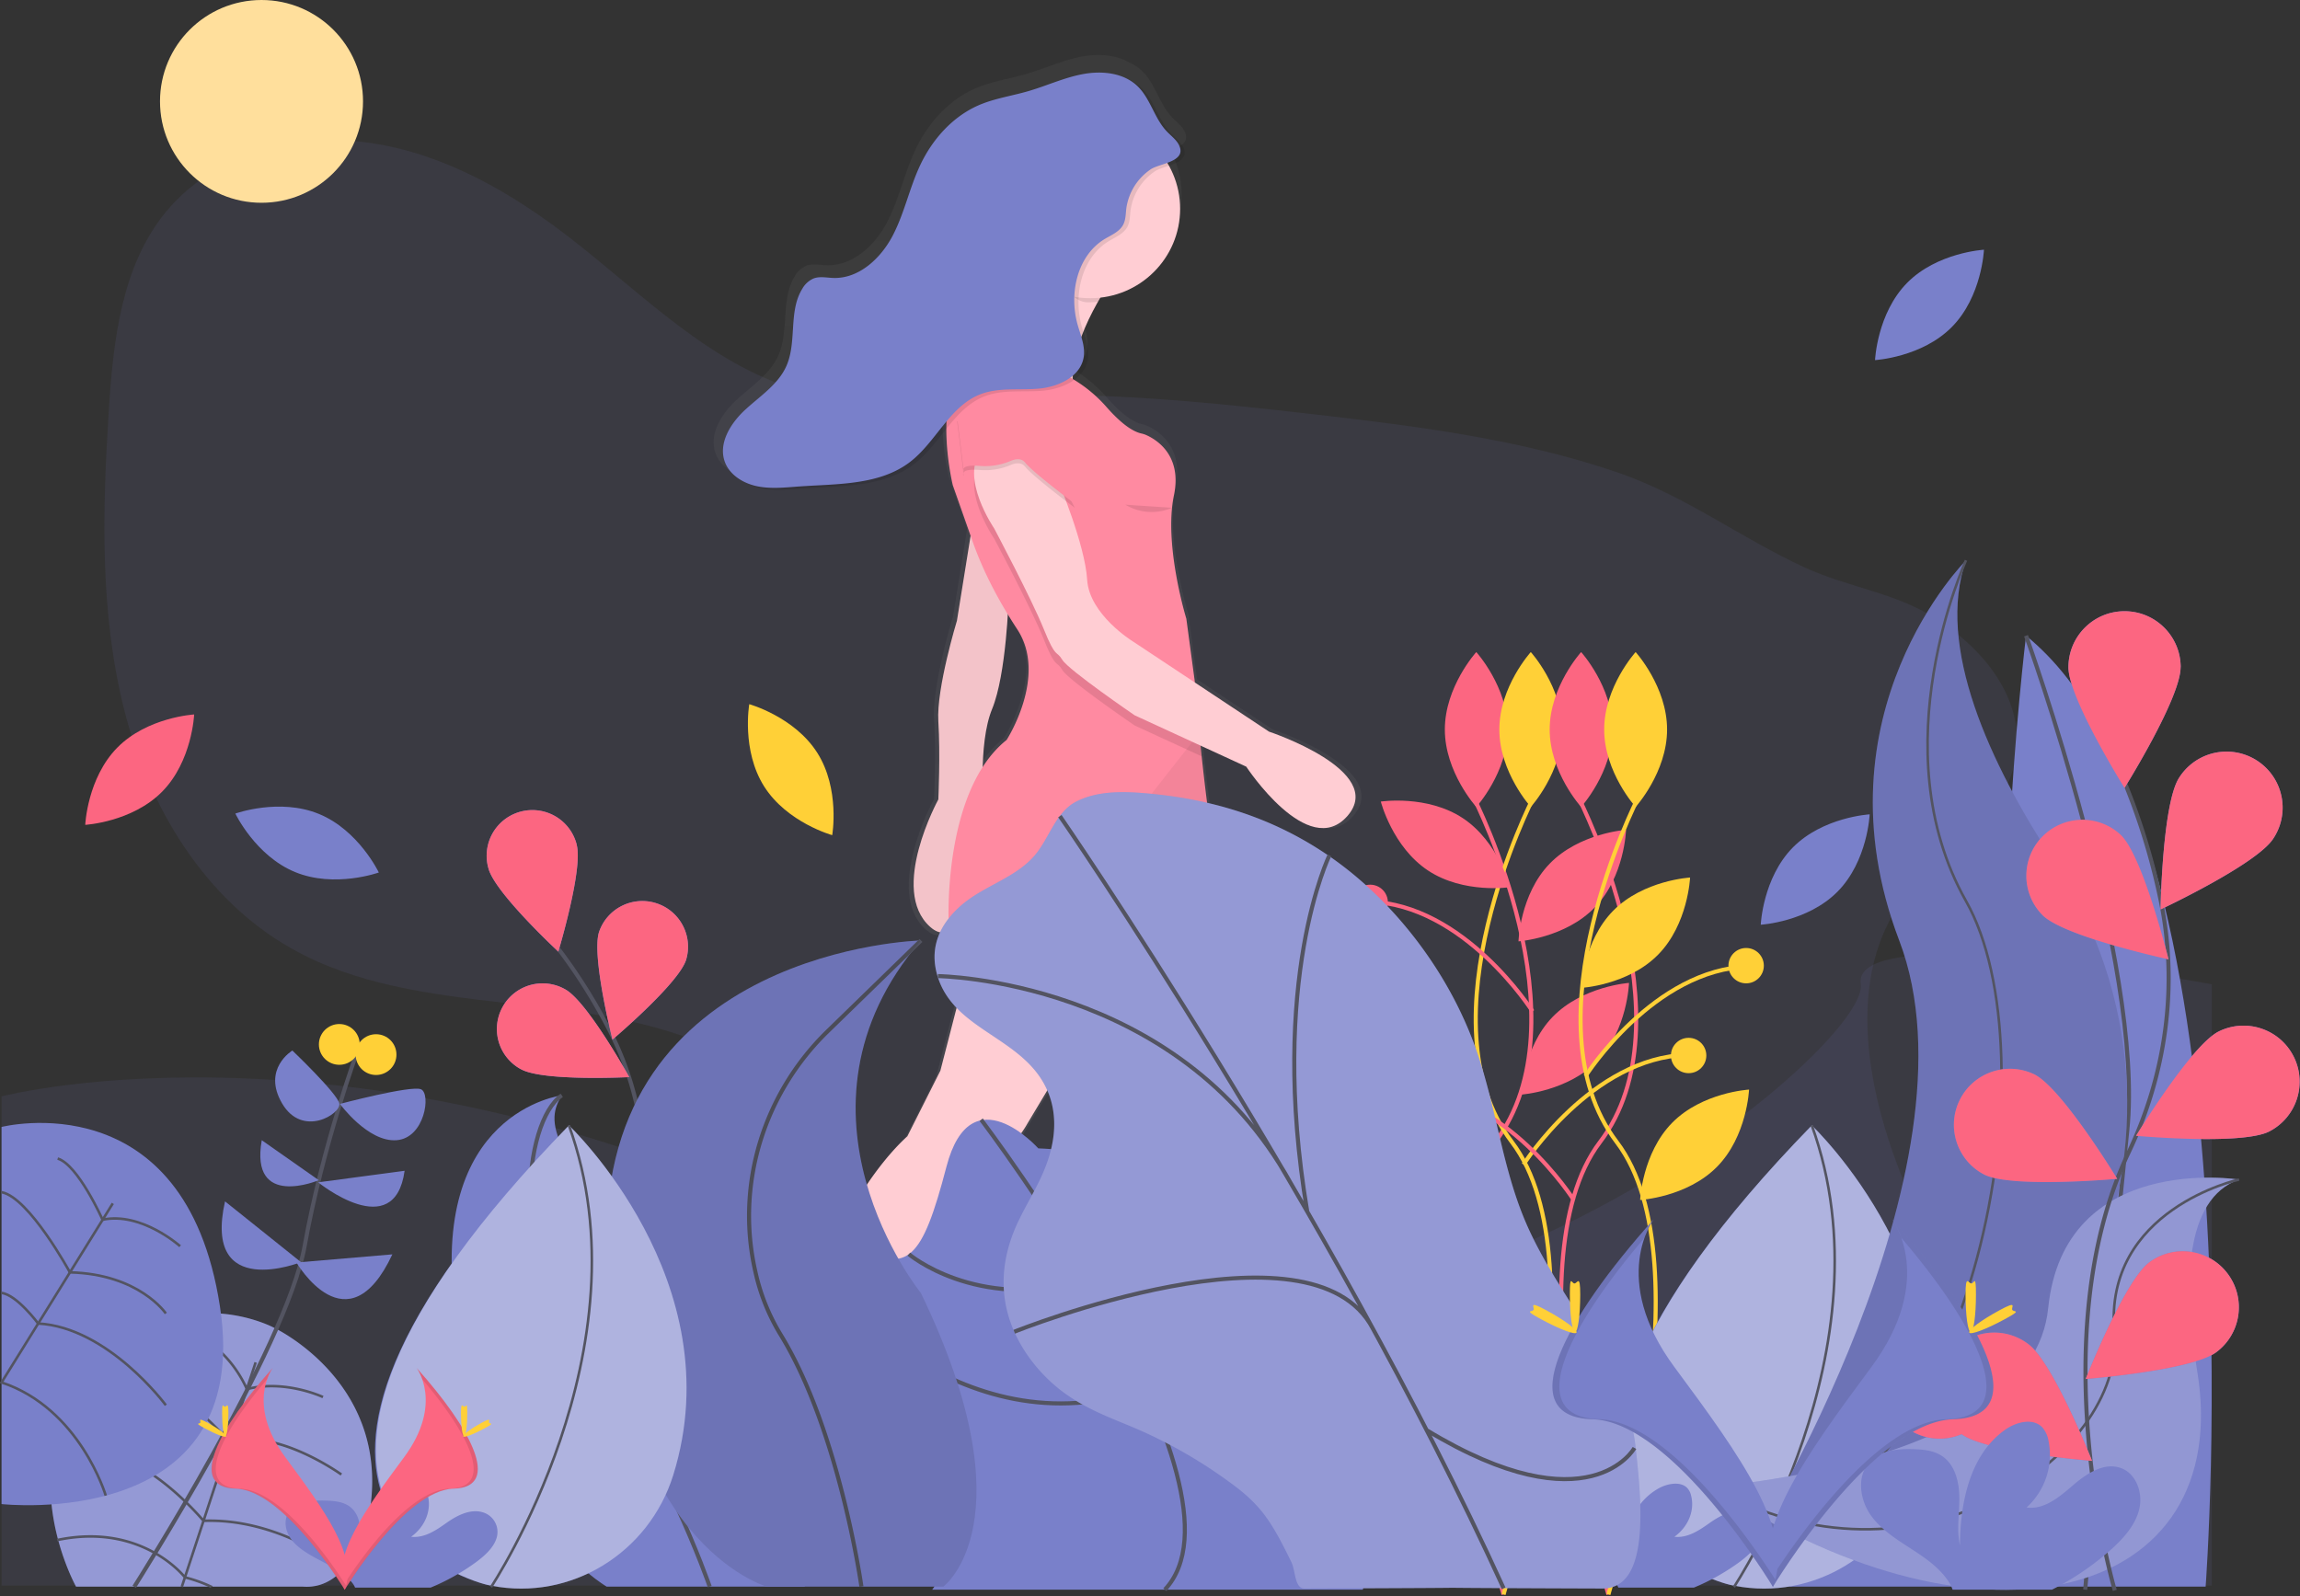 <svg id="countryside" width="451" height="313" xmlns="http://www.w3.org/2000/svg"><rect width="100%" height="100%" fill="#333333" stroke="none"/><defs><linearGradient x1="50.009%" y1="99.999%" x2="50.009%" y2="-.013%" id="a"><stop stop-color="gray" stop-opacity=".25" offset="0%"/><stop stop-color="gray" stop-opacity=".12" offset="54%"/><stop stop-color="gray" stop-opacity=".1" offset="100%"/></linearGradient></defs><g fill="none" fill-rule="evenodd"><path d="M373.938 175.244c-12.734 16.174-7.788 39.803.304 58.723 2.71 6.335 5.775 13.04 4.63 19.83-1.397 8.308-8.804 14.392-16.615 17.59-14.207 5.868-31.214 4.469-44.264-3.642-11.281-7.012-19.36-18.412-30.834-25.104-19.208-11.193-43.643-6.968-64.492.743-14.75 5.457-30.878 12.556-45.536 6.852-10.313-3.997-17.444-13.78-21.33-24.132-1.877-5.001-3.237-10.394-6.803-14.391-2.129-2.355-4.906-4.03-7.755-5.437-26.012-12.876-58.826-5.996-84.07-20.259-17.067-9.606-28-27.798-32.802-46.766s-4.282-38.871-3.058-58.39c.873-13.884 2.438-28.702 11.317-39.42 9.393-11.332 25.516-15.55 40.086-13.395 14.57 2.155 27.78 9.834 39.398 18.876 14.522 11.3 27.988 25.376 45.82 29.957 12.141 3.118 24.915 1.411 37.44.823 20.938-.987 41.88 1.2 62.7 3.598 19.933 2.303 40.018 4.837 58.999 11.313 13.438 4.585 24.21 12.904 36.9 18.716 8.272 3.79 17.292 4.837 25.12 9.662 9.647 5.944 18.487 16.285 16.006 28.382-2.337 11.52-14.402 17.289-21.161 25.871z" fill="#7980CA" opacity=".1"/><path d="M.304 215.015s73.233-19.188 168.075 29.58c94.842 48.77 198.488-38.375 196.487-51.566-2.001-13.192 68.83 0 68.83 0v117.924H.304v-95.938z" fill="#7980CA" opacity=".1"/><ellipse fill="#FFDF9C" cx="51.279" cy="19.883" rx="19.905" ry="19.883"/><path d="M186.075 93.584l3.57 10.15-2.746 17.06s-4.15 13.592-3.734 20.212c.416 6.62 0 15.674 0 15.674s-9.956 18.148-1.66 25.584c1.928 1.722 3.541 1.379 4.882-.168a42.84 42.84 0 0 0 4.161 1.998l-6.963 27.015-6.639 13.192s-14.114 11.992-19.496 37.144c0 0-5.383 16.761-8.804 21.766a6.844 6.844 0 0 1-.508.676 28.23 28.23 0 0 1-1.469-2.643l-6.247 16.498s12.446 7.011 21.158 9.897c8.712 2.887 18.668-.4 21.573-4.125 2.906-3.726-5.806-7.835-12.033-10.313-3.017-1.2-4.666-4.05-5.57-6.668-.08-.8-.145-1.715-.173-2.694-.132-4.681.589-11.001 4.498-15.798 7.051-8.663 17.84-30.109 17.84-30.109s10.805-11.549 13.278-16.086l14.939-24.912c8.287 9.382 16.591 31.508 16.591 31.508l3.318 20.211s10.804 28.874 14.106 31.76c.092.08.184.172.276.268l.084.092c.067.072.133.147.2.227l.08.1c.088.108.172.224.26.344l.06.092c.067.096.134.196.2.3l.092.148.176.296.08.14c.08.14.16.286.237.435l.084.16.164.328.092.192.168.36.068.152c.075.165.147.333.216.503l.08.196.148.364.08.204.184.475.044.12.192.524.068.196.144.4.06.175.192.58.025.08.164.516.052.172.156.507.036.12.172.58.032.116.132.46.048.167.12.436.036.124.132.496.064.24.06.24.076.295.02.08c.096.38.184.74.264 1.067l.1.4.044.196v.052a15.373 15.373 0 0 1-1.733-1.331 47.091 47.091 0 0 1 0 8.25c-.4 4.126 3.734 9.898 3.734 9.898s37.34-9.074 39.414-15.262c2.073-6.188-6.64-5.36-9.128-4.537-2.49.823-14.935-1.651-16.596-4.537a7.996 7.996 0 0 0-1.116-1.475 2.363 2.363 0 0 0-2.882-.476l-.092-.104-.108-.132-.072-.092-.132-.172a6.924 6.924 0 0 1-.276-.4l-.1-.151c-.165-.267-.333-.55-.504-.852l-.032-.06c-2.645-4.825-5.495-14.674-6.15-17.017v-.052l-.053-.192v-.124l-.028-.095v-.048l-9.54-30.937c2.905-11.137 0-16.497 0-16.497l-5.395-25.16-3.045-11.393a1.53 1.53 0 0 0 .14-.156c-2.48-6.931-4.426-21.634-5.638-32.995-.078-.738-.152-1.459-.224-2.162l9.184 4.225s12.445 18.972 20.329 9.898c7.883-9.074-15.767-16.91-15.767-16.91l-14.903-9.877-.032-.436-1.66-12.392s-4.563-14.846-2.49-24.748c1.765-8.43-4.002-11.477-5.738-12.196a5.551 5.551 0 0 0-.845-.248c-2.277-.536-4.802-2.85-6.967-5.329a27.313 27.313 0 0 0-6.51-5.408 6.352 6.352 0 0 0 2.713-3.998c.344-1.903-.309-3.793-.893-5.66a50.525 50.525 0 0 1 2.937-5.996h.068c.174-.293.342-.572.505-.836 9.056-1.054 15.895-8.704 15.923-17.812a17.778 17.778 0 0 0-2.237-8.655c1.86-.643 3.641-1.459 2.97-3.366-.457-1.29-1.67-2.13-2.614-3.122-2.501-2.626-3.262-6.568-5.875-9.082a8.937 8.937 0 0 0-2.585-1.71c-2.657-1.504-6.055-1.696-9.124-1.136-3.798.695-7.34 2.366-11.049 3.442-3.261.943-6.675 1.43-9.8 2.762-5.334 2.267-9.44 6.876-11.901 12.096-2.177 4.613-3.202 9.726-5.567 14.24-2.365 4.512-6.75 8.578-11.873 8.394-1.325-.044-2.697-.364-3.938.096a4.8 4.8 0 0 0-2.289 2.086c-2.801 4.577-1.004 10.742-3.241 15.618-1.665 3.63-5.25 5.925-8.188 8.639-2.937 2.714-5.462 6.744-4.074 10.49.713 1.918 2.345 3.317 4.25 4.16.97.537 2.015.921 3.101 1.14 2.802.563 5.667.224 8.504.024 7.672-.54 16.063-.252 22.154-4.921 2.51-1.923 4.442-4.577 6.45-7.08.023 3.81.456 7.608 1.294 11.325zm11.048 25.94c.625 1.027 1.257 2.05 1.913 3.058 6.099 9.354-2.173 22.15-2.173 22.15a22.393 22.393 0 0 0-4.802 5.448c.108-3.937.568-8.435 1.897-11.637 2.065-4.984 2.89-14.158 3.165-19.031v.012z" fill="url(#a)" fill-rule="nonzero"/><path d="M190.885 101.58l-3.242 20.15s-4.054 13.296-3.645 19.74c.408 6.443 0 15.31 0 15.31s-9.725 17.724-1.621 24.976c8.103 7.251 10.537-22.961 10.537-22.961s-1.201-12.892 1.62-19.74c2.822-6.847 3.242-21.754 3.242-21.754l-6.891-15.722z" fill="#FFCDD3"/><path d="M190.885 101.58l-3.242 20.15s-4.054 13.296-3.645 19.74c.408 6.443 0 15.31 0 15.31s-9.725 17.724-1.621 24.976c8.103 7.251 10.537-22.961 10.537-22.961s-1.201-12.892 1.62-19.74c2.822-6.847 3.242-21.754 3.242-21.754l-6.891-15.722z" fill="#000" opacity=".05"/><path d="M238.362 170.85l5.602 20.975 5.267 24.573s2.837 5.236 0 16.113l9.32 30.213s5.266 19.336 8.507 19.74c3.242.403-3.241 15.31-3.241 15.31l-8.916-5.237s-2.433-12.084-5.674-14.906c-3.242-2.823-13.779-31.02-13.779-31.02l-3.241-19.74s-10.129-26.99-19.044-33.439c-8.916-6.447-11.754-16.92-11.754-16.92l36.953-5.661z" fill="#FFCDD3"/><path d="M201.421 176.52s2.838 10.473 11.754 16.92c8.915 6.448 19.044 33.439 19.044 33.439l3.241 19.74s10.537 28.197 13.779 31.02c2.377 2.07 4.321 9.134 5.202 12.743.316 1.312.488 2.163.488 2.163l8.916 5.237s6.483-14.907 3.241-15.31c-.504-.06-1.052-.58-1.628-1.412-3.122-4.52-6.88-18.328-6.88-18.328l-9.32-30.213c2.838-10.877 0-16.113 0-16.113l-5.266-24.573-5.602-20.97-36.969 5.656z" fill="#000" opacity=".05"/><path d="M149.554 281.26l3.242 7.655 14.586-1.599a33.428 33.428 0 0 1-.744-6.324c-.128-4.573.576-10.745 4.402-15.43 6.879-8.482 17.404-29.42 17.404-29.42s10.536-11.282 12.965-15.71l20.285-33.827-.632-3.034 5.47-5.037h-34.027l-8.103 31.42-6.483 12.892s-13.778 11.684-19.045 36.256c0 0-5.254 16.39-8.603 21.259a5.877 5.877 0 0 1-.717.9z" fill="#FFCDD3"/><path d="M254.42 290.374c.317 1.312.489 2.163.489 2.163l8.916 5.237s6.483-14.907 3.241-15.31c-.504-.06-1.052-.58-1.628-1.412a2.266 2.266 0 0 0-1.037 2.51 6.22 6.22 0 0 0 .64 1.72c1.201 1.998-4.053 5.236-4.053 5.236-1.777 2.275-4.658 1.08-6.567-.144z" fill="#000" opacity=".1"/><path d="M264.805 284.374c-.556-2.322 2.365-3.881 4.002-2.138.418.436.783.919 1.089 1.439 1.62 2.818 13.778 5.236 16.207 4.433 2.429-.804 10.94-1.6 8.916 4.433-2.025 6.032-38.49 14.907-38.49 14.907s-4.057-5.645-3.657-9.67a45.993 45.993 0 0 0 0-8.06s5.675 5.238 8.508 1.6c0 0 5.266-3.222 4.054-5.237a6.22 6.22 0 0 1-.629-1.707z" fill="#DCE6F2"/><path d="M149.554 281.26l3.242 7.655 14.586-1.599a33.428 33.428 0 0 1-.744-6.324 2 2 0 0 0-3.254-.463c-.752.8-1.516 1.655-2.076 2.358-1.621 1.999-6.888.8-6.888.8-1.364.451-2.985-1.507-4.145-3.314-.211.318-.452.616-.72.887z" fill="#000" opacity=".1"/><path d="M162.976 281.32a2.002 2.002 0 0 1 3.394.836c.736 2.866 2.353 6.564 5.878 7.967 6.08 2.398 14.587 6.444 11.754 10.07-2.834 3.625-12.566 6.855-21.078 4.029-8.512-2.827-20.665-9.67-20.665-9.67l6.079-16.114s3.241 6.848 5.674 6.044c0 0 5.267 1.2 6.887-.8.565-.707 1.325-1.554 2.077-2.362z" fill="#DCE6F2"/><path d="M218.033 54.857s-9.725 13.295-7.296 22.562c2.43 9.266-19.448-6.045-19.448-6.045s11.345-10.07 9.32-26.587l17.424 10.07z" fill="#FFCDD3"/><path d="M186.022 180.948c16.208 9.67 35.66 5.64 35.66 5.64l-.4-2.817.845.08c15.49 1.363 19.012-3.302 19.012-3.302-2.425-6.772-4.322-21.13-5.507-32.228a470.793 470.793 0 0 1-.464-4.553c-.32-3.234-.56-5.96-.712-7.799-.132-1.619-.204-2.554-.204-2.554l-1.629-12.089s-4.458-14.502-2.433-24.172c1.725-8.235-3.898-11.193-5.602-11.908a5.419 5.419 0 0 0-.825-.244c-2.22-.524-4.698-2.799-6.803-5.197a27.325 27.325 0 0 0-11.365-7.711 58.539 58.539 0 0 1-3.77-1.52c-2.837-3.221-10.536-1.198-10.536-1.198-9.32 6.044-4.458 25.783-4.458 25.783l3.874 11.005c2.16 6.128 5.234 11.865 8.803 17.313 5.96 9.138-2.124 21.634-2.124 21.634-12.578 10.054-11.362 35.837-11.362 35.837z" fill="#FF8AA1"/><path d="M220.666 162.216l1.453 21.635c15.49 1.363 19.012-3.302 19.012-3.302-2.425-6.772-4.322-21.13-5.507-32.228a470.73 470.73 0 0 1-.464-4.553l-14.494 18.448z" fill="#000" opacity=".05"/><path d="M194.938 105.617s7.296 13.695 9.725 19.739c2.429 6.044 2.433 4.03 3.645 6.044 1.213 2.015 14.183 10.877 14.183 10.877l13.133 6.044a564.36 564.36 0 0 1-1.18-12.352l-12.358-8.195s-8.507-5.236-8.915-12.084c-.409-6.848-5.675-19.336-5.675-19.336s-10.537-11.28-14.995-6.044c-4.458 5.237 2.437 15.307 2.437 15.307z" fill="#000" opacity=".1"/><path d="M207.5 94.336s5.266 12.488 5.675 19.335c.408 6.848 8.915 12.085 8.915 12.085l26.744 17.724s23.099 7.655 15.4 16.518c-7.7 8.862-19.862-9.65-19.862-9.65l-21.881-10.07s-12.966-8.862-14.183-10.877c-1.216-2.014-1.2 0-3.645-6.044-2.445-6.044-9.725-19.74-9.725-19.74s-6.887-10.069-2.433-15.31c4.454-5.24 14.995 6.029 14.995 6.029z" fill="#FFCDD3"/><path d="M210.741 99.58s-8.103-6.044-9.724-8.058c-.716-.888-1.825-.76-2.841-.332a12.818 12.818 0 0 1-6.003.987c-1.773-.152-3.493-.052-3.293.955.4 2-1.2-10.473-1.2-10.473l6.886-2.398 8.916 4.833 7.26 14.486z" fill="#000" opacity=".1"/><path d="M210.741 98.78s-8.103-6.043-9.724-8.058c-.716-.887-1.825-.76-2.841-.332a12.818 12.818 0 0 1-6.003.988c-1.773-.152-3.493-.052-3.293.955.4 1.999-1.2-10.473-1.2-10.473l6.886-2.399 8.916 4.833 7.26 14.487z" fill="#FF8AA1"/><path d="M229.822 99.58a10.014 10.014 0 0 1-9.156-.603l9.156.603zM203.25 45.79c.304-2.398-2.697 2.595-3.037-.2l17.424 10.07s-.997 1.364-2.265 3.51c-.665.076-1.333.115-2.001.116-5.239 0-6.9-9.882-10.12-13.495z" fill="#000" fill-rule="nonzero" opacity=".1"/><ellipse fill="#FFCDD3" cx="213.779" cy="40.958" rx="17.628" ry="17.525"/><path d="M221.686 41.262c-.132 1.099-.108 2.262-.632 3.238-.736 1.367-2.325 1.998-3.654 2.798-5.386 3.298-6.983 10.717-5.266 16.77.608 2.142 1.565 4.312 1.169 6.503-.685 3.762-4.995 5.712-8.824 6.048-3.83.336-7.844-.284-11.425 1.107-6.003 2.335-8.668 9.35-13.782 13.272-5.951 4.56-14.147 4.277-21.638 4.797-2.77.196-5.603.527-8.304-.024-2.701-.552-5.406-2.183-6.37-4.773-1.357-3.654 1.112-7.62 4.001-10.274 2.89-2.654 6.371-4.892 8.004-8.438 2.185-4.765.4-10.793 3.165-15.254a4.692 4.692 0 0 1 2.233-2.04c1.2-.45 2.553-.139 3.846-.095 5.006.172 9.272-3.798 11.605-8.207 2.333-4.409 3.313-9.398 5.438-13.907 2.401-5.1 6.403-9.594 11.606-11.816 3.053-1.296 6.402-1.775 9.572-2.699 3.621-1.047 7.083-2.682 10.805-3.362 3.721-.68 7.915-.231 10.628 2.375 2.553 2.454 3.298 6.304 5.739 8.87.924.972 2.109 1.791 2.553 3.05 1.052 2.982-4.054 3.234-5.755 4.43a11.123 11.123 0 0 0-4.714 7.63z" fill="#000" opacity=".1"/><path d="M220.858 40.862c-.132 1.1-.108 2.262-.632 3.238-.737 1.367-2.325 1.999-3.654 2.798-5.386 3.298-6.983 10.717-5.266 16.77.608 2.142 1.564 4.313 1.168 6.503-.684 3.762-4.994 5.713-8.824 6.048-3.83.336-7.843-.284-11.425 1.108-6.002 2.334-8.668 9.35-13.782 13.271-5.95 4.561-14.146 4.277-21.637 4.797-2.77.196-5.603.528-8.304-.024-2.701-.552-5.399-2.187-6.359-4.76-1.357-3.655 1.113-7.62 4.002-10.274 2.89-2.655 6.37-4.893 8.003-8.439 2.185-4.765.4-10.793 3.166-15.254a4.692 4.692 0 0 1 2.233-2.039c1.2-.452 2.553-.14 3.845-.096 5.007.172 9.273-3.797 11.606-8.207 2.333-4.409 3.313-9.398 5.438-13.907 2.401-5.1 6.403-9.594 11.605-11.816 3.054-1.295 6.403-1.775 9.572-2.698 3.622-1.048 7.084-2.683 10.805-3.362 3.722-.68 7.916-.232 10.629 2.374 2.553 2.455 3.297 6.304 5.738 8.87.925.972 2.11 1.791 2.554 3.05 1.052 2.983-4.054 3.235-5.755 4.43a11.123 11.123 0 0 0-4.726 7.619zM14.91 311.153s-13.206-23.585 3.201-42.373c16.407-18.788 35.616-8.394 35.616-8.394s24.01 11.192 18.408 37.975c0 0-3.201 13.592-12.806 12.792H14.91z" fill="#7980CA" fill-rule="nonzero"/><path d="M14.91 311.153s-13.205-23.585 3.202-42.373c16.407-18.788 35.616-8.394 35.616-8.394s24.01 11.192 18.408 37.975c0 0-3.201 13.592-12.806 12.792H14.91z" fill="#FFF" opacity=".2"/><path d="M35.652 311.185l14.474-44.004m13.206 6.796s-7.451-3.502-14.93-1.551c0 0-3.878-9.642-12.682-11.24m31.214 27.981s-12.67-9.146-21.942-6.372c0 0-10.473-12.416-17.676-11.616m36.816 34.378s-10.828-7.827-24.222-7.304c0 0-10.193-12.276-19.797-13.075m21.321 26.007a28.433 28.433 0 0 0-5.174-1.85s-8.348-10.842-25.055-7.312" stroke="#535461" stroke-width=".5"/><path d="M141.455 310.841s-22.01-35.849-16.135-68.192c2.469-13.591.716-27.582-5.459-39.939a107.149 107.149 0 0 0-10.368-16.637" stroke="#535461" stroke-width=".8"/><path d="M113.078 165.67c1.293 4.773-3.601 20.95-3.601 20.95S97.07 175.117 95.79 170.344a8.947 8.947 0 0 1 2.206-8.793 8.97 8.97 0 0 1 8.76-2.364 8.959 8.959 0 0 1 6.338 6.488l-.016-.004zm21.454 22.578c-1.513 4.709-14.435 15.622-14.435 15.622s-4.146-16.39-2.633-21.095c1.575-4.624 6.57-7.135 11.226-5.642 4.656 1.493 7.255 6.438 5.842 11.115zm11.597 45.35c-3.686 3.303-20.353 6.209-20.353 6.209s4.702-16.238 8.404-19.54a8.971 8.971 0 0 1 8.847-1.982 8.949 8.949 0 1 1 3.118 15.314h-.016zm1.036 36.274c-3.073 3.873-19.012 9.553-19.012 9.553s1.889-16.789 4.962-20.674c3.097-3.797 8.673-4.404 12.516-1.362a8.948 8.948 0 0 1 1.534 12.483zm-44.984-60.174c4.326 2.398 21.21 1.535 21.21 1.535s-8.196-14.79-12.522-17.189a8.972 8.972 0 0 0-9.043.058 8.952 8.952 0 0 0-4.39 7.897 8.953 8.953 0 0 0 4.73 7.699h.015zm1.753 42.42c4.846 1 20.713-4.876 20.713-4.876s-12.237-11.66-17.095-12.66c-4.782-.846-9.37 2.265-10.345 7.018-.976 4.752 2.014 9.416 6.743 10.519h-.016zm7.367 40.999c4.61 1.803 21.242-1.311 21.242-1.311s-10.1-13.56-14.71-15.363c-4.577-1.673-9.654.612-11.43 5.146-1.776 4.534.4 9.654 4.898 11.528z" fill="#7980CA" fill-rule="nonzero"/><path d="M113.078 165.67c1.293 4.773-3.601 20.95-3.601 20.95S97.07 175.117 95.79 170.344a8.947 8.947 0 0 1 2.206-8.793 8.97 8.97 0 0 1 8.76-2.364 8.959 8.959 0 0 1 6.338 6.488l-.016-.004zm21.454 22.578c-1.513 4.709-14.435 15.622-14.435 15.622s-4.146-16.39-2.633-21.095c1.575-4.624 6.57-7.135 11.226-5.642 4.656 1.493 7.255 6.438 5.842 11.115zm11.597 45.35c-3.686 3.303-20.353 6.209-20.353 6.209s4.702-16.238 8.404-19.54a8.971 8.971 0 0 1 8.847-1.982 8.949 8.949 0 1 1 3.118 15.314h-.016zm1.036 36.274c-3.073 3.873-19.012 9.553-19.012 9.553s1.889-16.789 4.962-20.674c3.097-3.797 8.673-4.404 12.516-1.362a8.948 8.948 0 0 1 1.534 12.483zm-44.984-60.174c4.326 2.398 21.21 1.535 21.21 1.535s-8.196-14.79-12.522-17.189a8.972 8.972 0 0 0-9.043.058 8.952 8.952 0 0 0-4.39 7.897 8.953 8.953 0 0 0 4.73 7.699h.015zm1.753 42.42c4.846 1 20.713-4.876 20.713-4.876s-12.237-11.66-17.095-12.66c-4.782-.846-9.37 2.265-10.345 7.018-.976 4.752 2.014 9.416 6.743 10.519h-.016zm7.367 40.999c4.61 1.803 21.242-1.311 21.242-1.311s-10.1-13.56-14.71-15.363c-4.577-1.673-9.654.612-11.43 5.146-1.776 4.534.4 9.654 4.898 11.528z" fill="#FC6681" fill-rule="nonzero"/><path d="M26.324 311.185s29.805-46.802 33.406-66.79c3.602-19.986 10.405-38.375 10.405-38.375" stroke="#535461" stroke-width=".8"/><path d="M76.938 245.995l-18.808 1.599s10.004 17.189 18.808-1.6z" fill="#7980CA"/><path d="M44.124 235.601l14.894 11.917s-19.296 7.67-14.894-11.917zm35.215-5.996l-16.951 2.263s14.95 12.128 16.951-2.263zm-28.012-5.996l11.18 7.84s-13.581 5.751-11.18-7.84zm15.33-7.12s13.883-3.673 15.884-2.873c2 .799.8 9.593-4.803 9.993-5.602.4-11.08-7.12-11.08-7.12zM57.33 206.02s8.804 8.395 9.205 10.394c.4 1.998-7.204 6.795-11.205 0-4.002-6.796 2-10.394 2-10.394z" fill="#7980CA" fill-rule="nonzero"/><ellipse fill="#FFD037" cx="73.737" cy="206.82" rx="4.002" ry="3.997"/><ellipse fill="#FFD037" cx="66.534" cy="204.821" rx="4.002" ry="3.997"/><path d="M.304 294.964V221.01s36.016-9.194 42.82 35.177C49.925 300.56.303 294.964.303 294.964z" fill="#7980CA"/><path d="M35.32 244.396s-7.576-6.796-15.207-5.197c0 0-4.802-10.793-8.804-11.992m21.21 30.38s-5.203-7.73-18.809-8.062c0 0-8.003-14.723-13.41-15.722m32.218 41.773s-11.253-15.254-25.035-16.022c0 0-4.178-5.632-7.179-5.996" stroke="#535461" stroke-width=".5"/><path d="M20.737 293.309S15.715 276.239.308 271.11L22.118 236" stroke="#535461" stroke-width=".5"/><path d="M157.774 311.153s13.206-21.586-19.609-53.566c-32.814-31.98-30.813-37.975-28.012-42.772 0 0-26.412 3.198-20.81 42.772 5.603 39.575 29.614 53.566 29.614 53.566h38.817z" fill="#7980CA"/><path d="M139.166 311.153s-9.805-28.382-24.611-45.57c-14.807-17.19-12.006-45.572-4.402-50.768" stroke="#535461" stroke-width=".8"/><path d="M289.068 156.62s22.202 43.536 4.11 67.357c-18.092 23.82 1.645 88.715 1.645 88.715" stroke="#FC6681" stroke-width=".8"/><path d="M295.647 143.065c0 8.394-6.167 15.19-6.167 15.19s-6.166-6.796-6.166-15.19c0-8.395 6.166-15.19 6.166-15.19s6.167 6.799 6.167 15.19z" fill="#FC6681"/><path d="M300.581 156.62s-22.202 43.536-4.11 67.357c18.092 23.82-1.644 88.715-1.644 88.715" stroke="#FFD037" stroke-width=".8"/><path d="M294.002 143.065c0 8.394 6.167 15.19 6.167 15.19s6.167-6.796 6.167-15.19c0-8.395-6.167-15.19-6.167-15.19s-6.167 6.799-6.167 15.19z" fill="#FFD037"/><path d="M309.625 156.62s22.202 43.536 4.114 67.357c-18.088 23.82 1.645 88.715 1.645 88.715" stroke="#FC6681" stroke-width=".8"/><path d="M316.204 143.065c0 8.394-6.167 15.19-6.167 15.19s-6.166-6.796-6.166-15.19c0-8.395 6.166-15.19 6.166-15.19s6.167 6.799 6.167 15.19zm-3.457 34.865c-5.827 6.048-14.991 6.68-14.991 6.68s.276-9.194 6.103-15.222c5.826-6.028 14.99-6.648 14.99-6.648s-.276 9.158-6.102 15.19zm.58 30.05c-5.827 6.047-14.99 6.679-14.99 6.679s.275-9.194 6.102-15.222c5.827-6.029 14.99-6.68 14.99-6.68s-.28 9.158-6.102 15.222zm-31.59 16.525c5.506 6.335 5.314 15.514 5.314 15.514s-9.124-1.1-14.63-7.436c-5.507-6.336-5.315-15.514-5.315-15.514s9.124 1.1 14.63 7.436zm5.11-64.052c7.003 4.638 9.272 13.532 9.272 13.532s-9.084 1.375-16.087-3.258-9.272-13.531-9.272-13.531 9.084-1.376 16.087 3.257z" fill="#FC6681" fill-rule="nonzero"/><path d="M321.138 156.62s-22.201 43.536-4.11 67.357c18.093 23.82-1.644 88.715-1.644 88.715" stroke="#FFD037" stroke-width=".8"/><path d="M314.56 143.065c0 8.394 6.166 15.19 6.166 15.19s6.167-6.796 6.167-15.19c0-8.395-6.167-15.19-6.167-15.19s-6.167 6.799-6.167 15.19zm1.772 35.529c-5.898 5.996-6.287 15.146-6.287 15.146s9.173-.523 15.071-6.5c5.899-5.976 6.287-15.146 6.287-15.146s-9.172.52-15.07 6.5z" fill="#FFD037" fill-rule="nonzero"/><path d="M373.958 55.473c-5.899 5.996-6.287 15.146-6.287 15.146s9.172-.524 15.07-6.5c5.9-5.976 6.288-15.146 6.288-15.146s-9.173.52-15.071 6.5z" fill="#7980CA"/><path d="M23.002 146.614c-5.898 5.996-6.287 15.147-6.287 15.147s9.172-.524 15.071-6.5c5.899-5.976 6.287-15.147 6.287-15.147s-9.172.52-15.07 6.5z" fill="#FC6681"/><path d="M351.548 166.202c-5.899 5.996-6.287 15.146-6.287 15.146s9.172-.524 15.07-6.5c5.9-5.976 6.288-15.146 6.288-15.146s-9.172.52-15.071 6.5zM62.556 159.63c-7.772-3.198-16.408-.08-16.408-.08s3.954 8.287 11.726 11.477c7.771 3.19 16.407.08 16.407.08s-3.954-8.287-11.725-11.477z" fill="#7980CA" fill-rule="nonzero"/><path d="M160.267 147.646c-4.49-7.092-13.346-9.55-13.346-9.55s-1.573 9.042 2.921 16.137c4.494 7.096 13.346 9.55 13.346 9.55s1.57-9.038-2.92-16.137zm167.63 72.533c-5.898 5.996-6.286 15.147-6.286 15.147s9.172-.524 15.07-6.5c5.899-5.976 6.287-15.147 6.287-15.147s-9.172.52-15.07 6.5z" fill="#FFD037" fill-rule="nonzero"/><path d="M310.898 211.037s13.366-21.042 32.122-21.494" stroke="#FFD037" stroke-width=".8"/><path d="M300.493 198.317s-13.366-21.042-32.122-21.494" stroke="#FC6681" stroke-width=".8"/><path d="M298.744 228.366s13.366-21.042 32.123-21.494" stroke="#FFD037" stroke-width=".8"/><ellipse fill="#FFD037" cx="342.396" cy="189.379" rx="3.47" ry="3.466"/><ellipse fill="#FC6681" cx="268.675" cy="176.963" rx="3.47" ry="3.466"/><path d="M308.573 235.298s-13.366-21.043-32.122-21.495" stroke="#FC6681" stroke-width=".8"/><ellipse fill="#FC6681" cx="276.771" cy="213.927" rx="3.47" ry="3.466"/><ellipse fill="#FFD037" cx="331.119" cy="206.996" rx="3.47" ry="3.466"/><path d="M203.594 225.208s-13.206-14.79-18.008 3.598c-4.802 18.388-7.603 20.787-17.207 15.99-9.605-4.797-19.609 17.988 4.001 34.378 23.61 16.39 10.405 32.579 10.405 32.579h84.438s11.204-32.58-13.206-43.772c-24.411-11.193-23.61-19.588-22.81-30.78.8-11.193-27.613-11.993-27.613-11.993z" fill="#7980CA"/><path d="M192.39 219.584s54.824 72.182 36.015 92.169m-50.19-65.798s12.974 11.029 34.183 5.432c21.21-5.596 15.98-19.955 15.98-19.955" stroke="#535461" stroke-width=".8"/><path d="M267.002 280.849s-28.224-13.676-42.418-8.575c-36.945 13.28-64.429-22.482-64.429-22.482" stroke="#535461" stroke-width=".8"/><path d="M184.986 311.153s17.208-12.792-4.402-57.563c0 0-28.813-35.577 0-69.156 0 0-62.828 1.6-61.627 59.962 1.2 58.363 31.414 66.757 31.414 66.757h34.615z" fill="#7980CA"/><path d="M168.915 311.153s-4.334-30.78-15.94-49.568a40.273 40.273 0 0 1-4.873-12.276c-3.878-17.041 1.652-34.862 14.182-47.058l18.308-17.817" stroke="#535461" stroke-width=".8"/><path d="M184.986 311.153s17.208-12.792-4.402-57.563c0 0-28.813-35.577 0-69.156 0 0-62.828 1.6-61.627 59.962 1.2 58.363 31.414 66.757 31.414 66.757h34.615z" fill="#000" opacity=".1"/><path d="M397.28 124.672s-9.204 74.753 0 120.723-46.516 65.758-46.516 65.758h81.732s11.205-148.905-35.216-186.48z" fill="#7980CA"/><path d="M397.28 124.672s23.27 64.387 19.837 97.138c-3.434 32.751-8.232 89.943-8.232 89.943" stroke="#535461" stroke-width=".8"/><path d="M339.23 310.801s-58.882-13.151 16.04-90.098c0 0 32.294 30.576 20.449 68.584-4.762 15.282-20.09 24.716-35.616 21.694l-.873-.18z" fill="#7980CA"/><path d="M339.23 310.801c-1.292-.287-57.625-14.45 16.04-90.098 0 0 32.294 30.576 20.449 68.584-4.762 15.282-20.09 24.716-35.616 21.694l-.873-.18z" fill="#FFF" opacity=".4"/><path d="M340.003 311.237s31.102-46.806 15.267-90.534" stroke="#535461" stroke-width=".5"/><path d="M95.522 310.801s-58.882-13.151 16.04-90.098c0 0 32.294 30.576 20.449 68.584-4.763 15.282-20.09 24.716-35.616 21.694l-.873-.18z" fill="#7980CA"/><path d="M95.522 310.801c-1.292-.287-57.625-14.45 16.04-90.098 0 0 32.294 30.576 20.449 68.584-4.763 15.282-20.09 24.716-35.616 21.694l-.873-.18z" fill="#FFF" opacity=".4"/><path d="M96.295 311.237s31.101-46.806 15.266-90.534" stroke="#535461" stroke-width=".5"/><path d="M385.511 109.882s-30.057 30.025-13.09 74.576c16.968 44.552-29.089 118.648-29.089 118.648s.492-.072 1.409-.232c61.731-10.885 92.409-81.416 58.078-133.81-12.758-19.48-23.235-42.333-17.308-59.182z" fill="#7980CA"/><path d="M385.511 109.882s-30.057 30.025-13.09 74.576c16.968 44.552-29.089 118.648-29.089 118.648s.492-.072 1.409-.232c61.731-10.885 92.409-81.416 58.078-133.81-12.758-19.48-23.235-42.333-17.308-59.182z" fill="#000" opacity=".1"/><path d="M385.511 109.882s-16.968 36.804 0 66.83c16.967 30.024 2.91 114.286-42.179 126.394" stroke="#535461" stroke-width=".5"/><path d="M439.047 231.32s-34.3-5.456-37.425 25.248-65.953 34.962-65.953 34.962.4.28 1.176.8c51.875 34.017 101.465 21.67 93.99-23.502-2.777-16.809-2.55-33.674 8.212-37.508z" fill="#7980CA"/><path d="M439.047 231.32s-34.3-5.456-37.425 25.248-65.953 34.962-65.953 34.962.4.28 1.176.8c51.875 34.017 101.465 21.67 93.99-23.502-2.777-16.809-2.55-33.674 8.212-37.508z" fill="#F5F5F5" opacity=".2"/><path d="M439.047 231.32s-26.624 5.836-24.44 30.017c2.186 24.18-39.533 53.166-78.942 30.193" stroke="#535461" stroke-width=".5"/><path d="M414.684 311.893s-14.595-49.5 2.737-85.945c7.275-15.29 9.692-32.456 6.33-49.049a131.41 131.41 0 0 0-6.95-23.021" stroke="#535461" stroke-width=".8"/><path d="M427.586 130.86c0 6.069-10.997 23.661-10.997 23.661s-10.997-17.588-10.997-23.66c0-6.072 4.927-10.994 11.005-10.994 6.078 0 11.005 4.922 11.005 10.993h-.016zm18.172 33.603c-3.302 5.093-22.102 13.891-22.102 13.891s.34-20.739 3.641-25.831a11 11 0 0 1 9.818-5.11 10.998 10.998 0 0 1 9.293 6.01 10.975 10.975 0 0 1-.65 11.04zm-.8 57.44c-5.423 2.73-26.1.843-26.1.843s10.773-17.729 16.195-20.46c5.414-2.676 11.976-.489 14.696 4.9 2.72 5.387.581 11.958-4.792 14.716zm-10.405 43.3c-4.882 3.597-25.58 5.236-25.58 5.236s7.604-19.291 12.502-22.901c4.883-3.608 11.77-2.578 15.38 2.3 3.612 4.878 2.581 11.757-2.302 15.365zm-33.983-85.674c4.358 4.226 24.65 8.607 24.65 8.607s-4.97-20.14-9.328-24.365c-4.37-4.129-11.252-3.983-15.444.328-4.191 4.31-4.137 11.186.122 15.43zm-11.517 50.808c5.422 2.73 26.1.843 26.1.843s-10.774-17.728-16.216-20.47c-5.406-2.623-11.918-.425-14.624 4.935-2.705 5.36-.602 11.898 4.724 14.68l.016.012zm-4.406 50.92c4.882 3.597 25.579 5.236 25.579 5.236s-7.603-19.292-12.502-22.901a11.007 11.007 0 0 0-11.011-1.369 10.98 10.98 0 1 0-2.066 19.03v.003z" fill="#7980CA" fill-rule="nonzero"/><path d="M427.586 130.86c0 6.069-10.997 23.661-10.997 23.661s-10.997-17.588-10.997-23.66c0-6.072 4.927-10.994 11.005-10.994 6.078 0 11.005 4.922 11.005 10.993h-.016zm18.172 33.603c-3.302 5.093-22.102 13.891-22.102 13.891s.34-20.739 3.641-25.831a11 11 0 0 1 9.818-5.11 10.998 10.998 0 0 1 9.293 6.01 10.975 10.975 0 0 1-.65 11.04zm-.8 57.44c-5.423 2.73-26.1.843-26.1.843s10.773-17.729 16.195-20.46c5.414-2.676 11.976-.489 14.696 4.9 2.72 5.387.581 11.958-4.792 14.716zm-10.405 43.3c-4.882 3.597-25.58 5.236-25.58 5.236s7.604-19.291 12.502-22.901c4.883-3.608 11.77-2.578 15.38 2.3 3.612 4.878 2.581 11.757-2.302 15.365zm-33.983-85.674c4.358 4.226 24.65 8.607 24.65 8.607s-4.97-20.14-9.328-24.365c-4.37-4.129-11.252-3.983-15.444.328-4.191 4.31-4.137 11.186.122 15.43zm-11.517 50.808c5.422 2.73 26.1.843 26.1.843s-10.774-17.728-16.216-20.47c-5.406-2.623-11.918-.425-14.624 4.935-2.705 5.36-.602 11.898 4.724 14.68l.016.012zm-4.406 50.92c4.882 3.597 25.579 5.236 25.579 5.236s-7.603-19.292-12.502-22.901a11.007 11.007 0 0 0-11.011-1.369 10.98 10.98 0 1 0-2.066 19.03v.003z" fill="#FC6681" fill-rule="nonzero"/><path d="M414.424 303.45c2.289-2.127 4.438-4.633 5.098-7.687.66-3.054-.644-6.716-3.562-7.831-3.273-1.251-6.77 1.015-9.42 3.302-2.649 2.286-5.69 4.9-9.16 4.397a13.922 13.922 0 0 0 4.314-13.036 5.442 5.442 0 0 0-1.2-2.646c-1.817-1.939-5.11-1.107-7.284.42-6.919 4.86-8.848 14.247-8.884 22.693-.696-3.046-.108-6.224-.128-9.35-.02-3.126-.868-6.583-3.517-8.25-1.569-.996-3.502-1.2-5.359-1.26-3.109-.116-6.57.196-8.695 2.47-2.638 2.823-1.953 7.56.34 10.666 2.293 3.106 5.786 5.053 9 7.195 2.449 1.635 4.926 3.546 6.43 6.128.195.35.354.716.477 1.096h19.492a54.322 54.322 0 0 0 12.058-8.307zm-320.87 2.754c1.736-1.315 3.369-2.87 3.87-4.76a4.025 4.025 0 0 0-2.706-4.85c-2.485-.775-5.138.628-7.147 2.047-2.01 1.42-4.318 3.034-6.951 2.734 2.729-1.966 4.026-5.164 3.273-8.07a3.125 3.125 0 0 0-.908-1.64c-1.377-1.199-3.878-.683-5.527.26-5.25 3.01-6.715 8.819-6.743 14.051-.528-1.886-.084-3.853-.096-5.788-.012-1.935-.664-4.081-2.665-5.12-1.2-.616-2.657-.736-4.066-.78-2.36-.072-4.986.124-6.599 1.527-2 1.747-1.484 4.681.26 6.604 1.745 1.923 4.402 3.13 6.832 4.457 1.856 1.011 3.737 2.195 4.882 3.793.145.213.266.44.36.68h14.806a42.54 42.54 0 0 0 9.124-5.145zm247.71 0c1.736-1.315 3.369-2.87 3.87-4.76a4.025 4.025 0 0 0-2.706-4.85c-2.485-.775-5.138.628-7.147 2.047-2.01 1.42-4.318 3.034-6.951 2.734 2.729-1.966 4.025-5.164 3.273-8.07a3.125 3.125 0 0 0-.908-1.64c-1.377-1.199-3.878-.683-5.527.26-5.25 3.01-6.715 8.819-6.743 14.051-.528-1.886-.084-3.853-.096-5.788-.012-1.935-.664-4.081-2.665-5.12-1.2-.616-2.657-.736-4.066-.78-2.36-.072-4.986.124-6.599 1.527-2 1.747-1.484 4.681.26 6.604 1.745 1.923 4.402 3.13 6.831 4.457 1.857 1.011 3.738 2.195 4.883 3.793.145.213.265.44.36.68h14.806a42.54 42.54 0 0 0 9.124-5.145z" fill="#7980CA" fill-rule="nonzero"/><path d="M188.344 177.674c-3.102 2.755-6.2 7.052-4.703 13.048 2.958 11.8 17.86 12.472 22.102 24.057 1.269 3.47 1.145 7.043.492 10.021-1.276 5.825-4.337 9.994-6.638 14.883-2.302 4.889-3.862 11.229-1.925 18.132 1.864 6.644 6.599 12.24 11.377 15.61 4.778 3.37 9.728 4.981 14.618 7.128a94.643 94.643 0 0 1 16.984 9.79c2.349 1.682 4.71 3.53 6.75 6.048 2.326 2.87 4.09 6.44 5.811 9.937.853 1.735.625 5.197 2.561 5.197 49.466-.168 14.807-.192 39.09-.076 4.318.02 10.496.048 19.344.076 9.417.032 7.72-16.941 6.48-27.982-1.762-15.638-14.92-28.526-21.474-43.756-4.698-10.913-5.803-22.69-9.733-33.879-5.662-16.121-16.911-29.769-28.676-37.903-11.766-8.135-24.011-11.325-35.664-12.392-4.93-.456-9.897-.536-14.034 1.55-4.402 2.22-5.419 7.804-8.804 11.245-3.906 4.018-9.745 5.525-13.958 9.266z" fill="#7980CA"/><path d="M188.344 177.674c-3.102 2.755-6.2 7.052-4.703 13.048 2.958 11.8 17.86 12.472 22.102 24.057 1.269 3.47 1.145 7.043.492 10.021-1.276 5.825-4.337 9.994-6.638 14.883-2.302 4.889-3.862 11.229-1.925 18.132 1.864 6.644 6.599 12.24 11.377 15.61 4.778 3.37 9.728 4.981 14.618 7.128a94.643 94.643 0 0 1 16.984 9.79c2.349 1.682 4.71 3.53 6.75 6.048 2.326 2.87 4.09 6.44 5.811 9.937.853 1.735.625 5.197 2.561 5.197 49.466-.168 14.807-.192 39.09-.076 4.318.02 10.496.048 19.344.076 9.417.032 7.72-16.941 6.48-27.982-1.762-15.638-14.92-28.526-21.474-43.756-4.698-10.913-5.803-22.69-9.733-33.879-5.662-16.121-16.911-29.769-28.676-37.903-11.766-8.135-24.011-11.325-35.664-12.392-4.93-.456-9.897-.536-14.034 1.55-4.402 2.22-5.419 7.804-8.804 11.245-3.906 4.018-9.745 5.525-13.958 9.266z" fill="#FFF" opacity=".2"/><path d="M207.828 160.054s52.688 76.239 87.015 151.435m-110.93-120.067s47.025.563 69.051 40.374m-54.084 29.377s58.306-23.457 70.307-.647m-8.495-92.797s-12.006 24.468-4.354 69.891m64.164 46.339s-8.804 15.853-40.746-3.478" stroke="#535461" stroke-width=".8"/><path d="M371.013 239.123s8.847 11.56-4.09 29.01c-12.938 17.449-23.61 32.183-19.285 43.06 0 0 19.513-32.411 35.396-32.863 15.883-.452 5.446-19.715-12.021-39.207z" fill="#7980CA"/><path d="M371.013 239.123a14.309 14.309 0 0 1 1.808 3.626c15.495 18.188 23.75 35.177 8.856 35.577-13.874.4-30.517 25.184-34.503 31.44.13.483.288.958.472 1.423 0 0 19.513-32.411 35.396-32.863 15.883-.452 5.438-19.711-12.03-39.203z" fill="#000" opacity=".1"/><path d="M387.46 253.854c0 4.07-.456 7.367-1.02 7.367-.565 0-1.021-3.298-1.021-7.367 0-4.07.572-2.155 1.132-2.155.56 0 .909-1.915.909 2.155z" fill="#FFD037"/><path d="M393.106 258.71c-3.577 1.947-6.695 3.127-6.963 2.631-.268-.496 2.401-2.474 6.003-4.421 3.601-1.947 2.165-.532 2.437-.036.272.496 2.097-.12-1.477 1.827z" fill="#FFD037"/><path d="M324.272 239.123s-8.848 11.56 4.086 29.01c12.933 17.449 23.61 32.183 19.284 43.06 0 0-19.512-32.411-35.396-32.863-15.883-.452-5.442-19.715 12.026-39.207z" fill="#7980CA"/><path d="M324.272 239.123a14.309 14.309 0 0 0-1.809 3.626c-15.495 18.188-23.75 35.177-8.856 35.577 13.874.4 30.518 25.184 34.503 31.44-.13.483-.288.958-.472 1.423 0 0-19.512-32.411-35.396-32.863-15.883-.452-5.438-19.711 12.03-39.203z" fill="#000" opacity=".1"/><path d="M307.825 253.854c0 4.07.456 7.367 1.02 7.367.564 0 1.02-3.298 1.02-7.367 0-4.07-.572-2.155-1.132-2.155-.56 0-.908-1.915-.908 2.155z" fill="#FFD037"/><path d="M302.178 258.71c3.578 1.947 6.695 3.127 6.963 2.631.268-.496-2.401-2.474-6.003-4.421-3.601-1.947-2.165-.532-2.437-.036-.272.496-2.097-.12 1.477 1.827z" fill="#FFD037"/><path d="M81.696 268.273s5.343 6.975-2.465 17.512c-7.807 10.538-14.242 19.428-11.641 25.984 0 0 11.777-19.564 21.365-19.836 9.589-.271 3.286-11.884-7.259-23.66z" fill="#FC6681"/><path d="M81.696 268.273c.47.676.84 1.417 1.1 2.198 9.353 10.977 14.34 21.223 5.347 21.478-8.376.24-18.408 15.19-20.81 18.976a8.1 8.1 0 0 0 .285.86s11.777-19.564 21.365-19.836c9.589-.271 3.258-11.9-7.287-23.676z" fill="#000" opacity=".1"/><path d="M91.625 277.175c0 2.454-.276 4.445-.617 4.445-.34 0-.616-1.999-.616-4.445 0-2.447.344-1.3.684-1.3.34 0 .549-1.155.549 1.3z" fill="#FFD037"/><path d="M95.03 280.105c-2.157 1.175-4.042 1.887-4.202 1.599-.16-.288 1.457-1.495 3.602-2.67 2.145-1.176 1.308-.32 1.469-.02.16.3 1.304-.084-.869 1.091z" fill="#FFD037"/><path d="M53.484 268.273s-5.343 6.975 2.465 17.512c7.807 10.538 14.242 19.428 11.641 25.984 0 0-11.777-19.564-21.366-19.836-9.588-.271-3.285-11.884 7.26-23.66z" fill="#FC6681"/><path d="M53.484 268.273a8.639 8.639 0 0 0-1.1 2.198c-9.353 10.977-14.34 21.223-5.347 21.478 8.376.24 18.408 15.19 20.81 18.976a8.1 8.1 0 0 1-.285.86s-11.777-19.564-21.366-19.836c-9.588-.271-3.257-11.9 7.288-23.676z" fill="#000" opacity=".1"/><path d="M43.555 277.175c0 2.454.276 4.445.617 4.445.34 0 .616-1.999.616-4.445 0-2.447-.344-1.3-.684-1.3-.34 0-.549-1.155-.549 1.3z" fill="#FFD037"/><path d="M40.146 280.105c2.157 1.175 4.042 1.887 4.202 1.599.16-.288-1.457-1.495-3.602-2.67-2.145-1.176-1.309-.32-1.469-.02-.16.3-1.3-.084.869 1.091z" fill="#FFD037"/></g></svg>